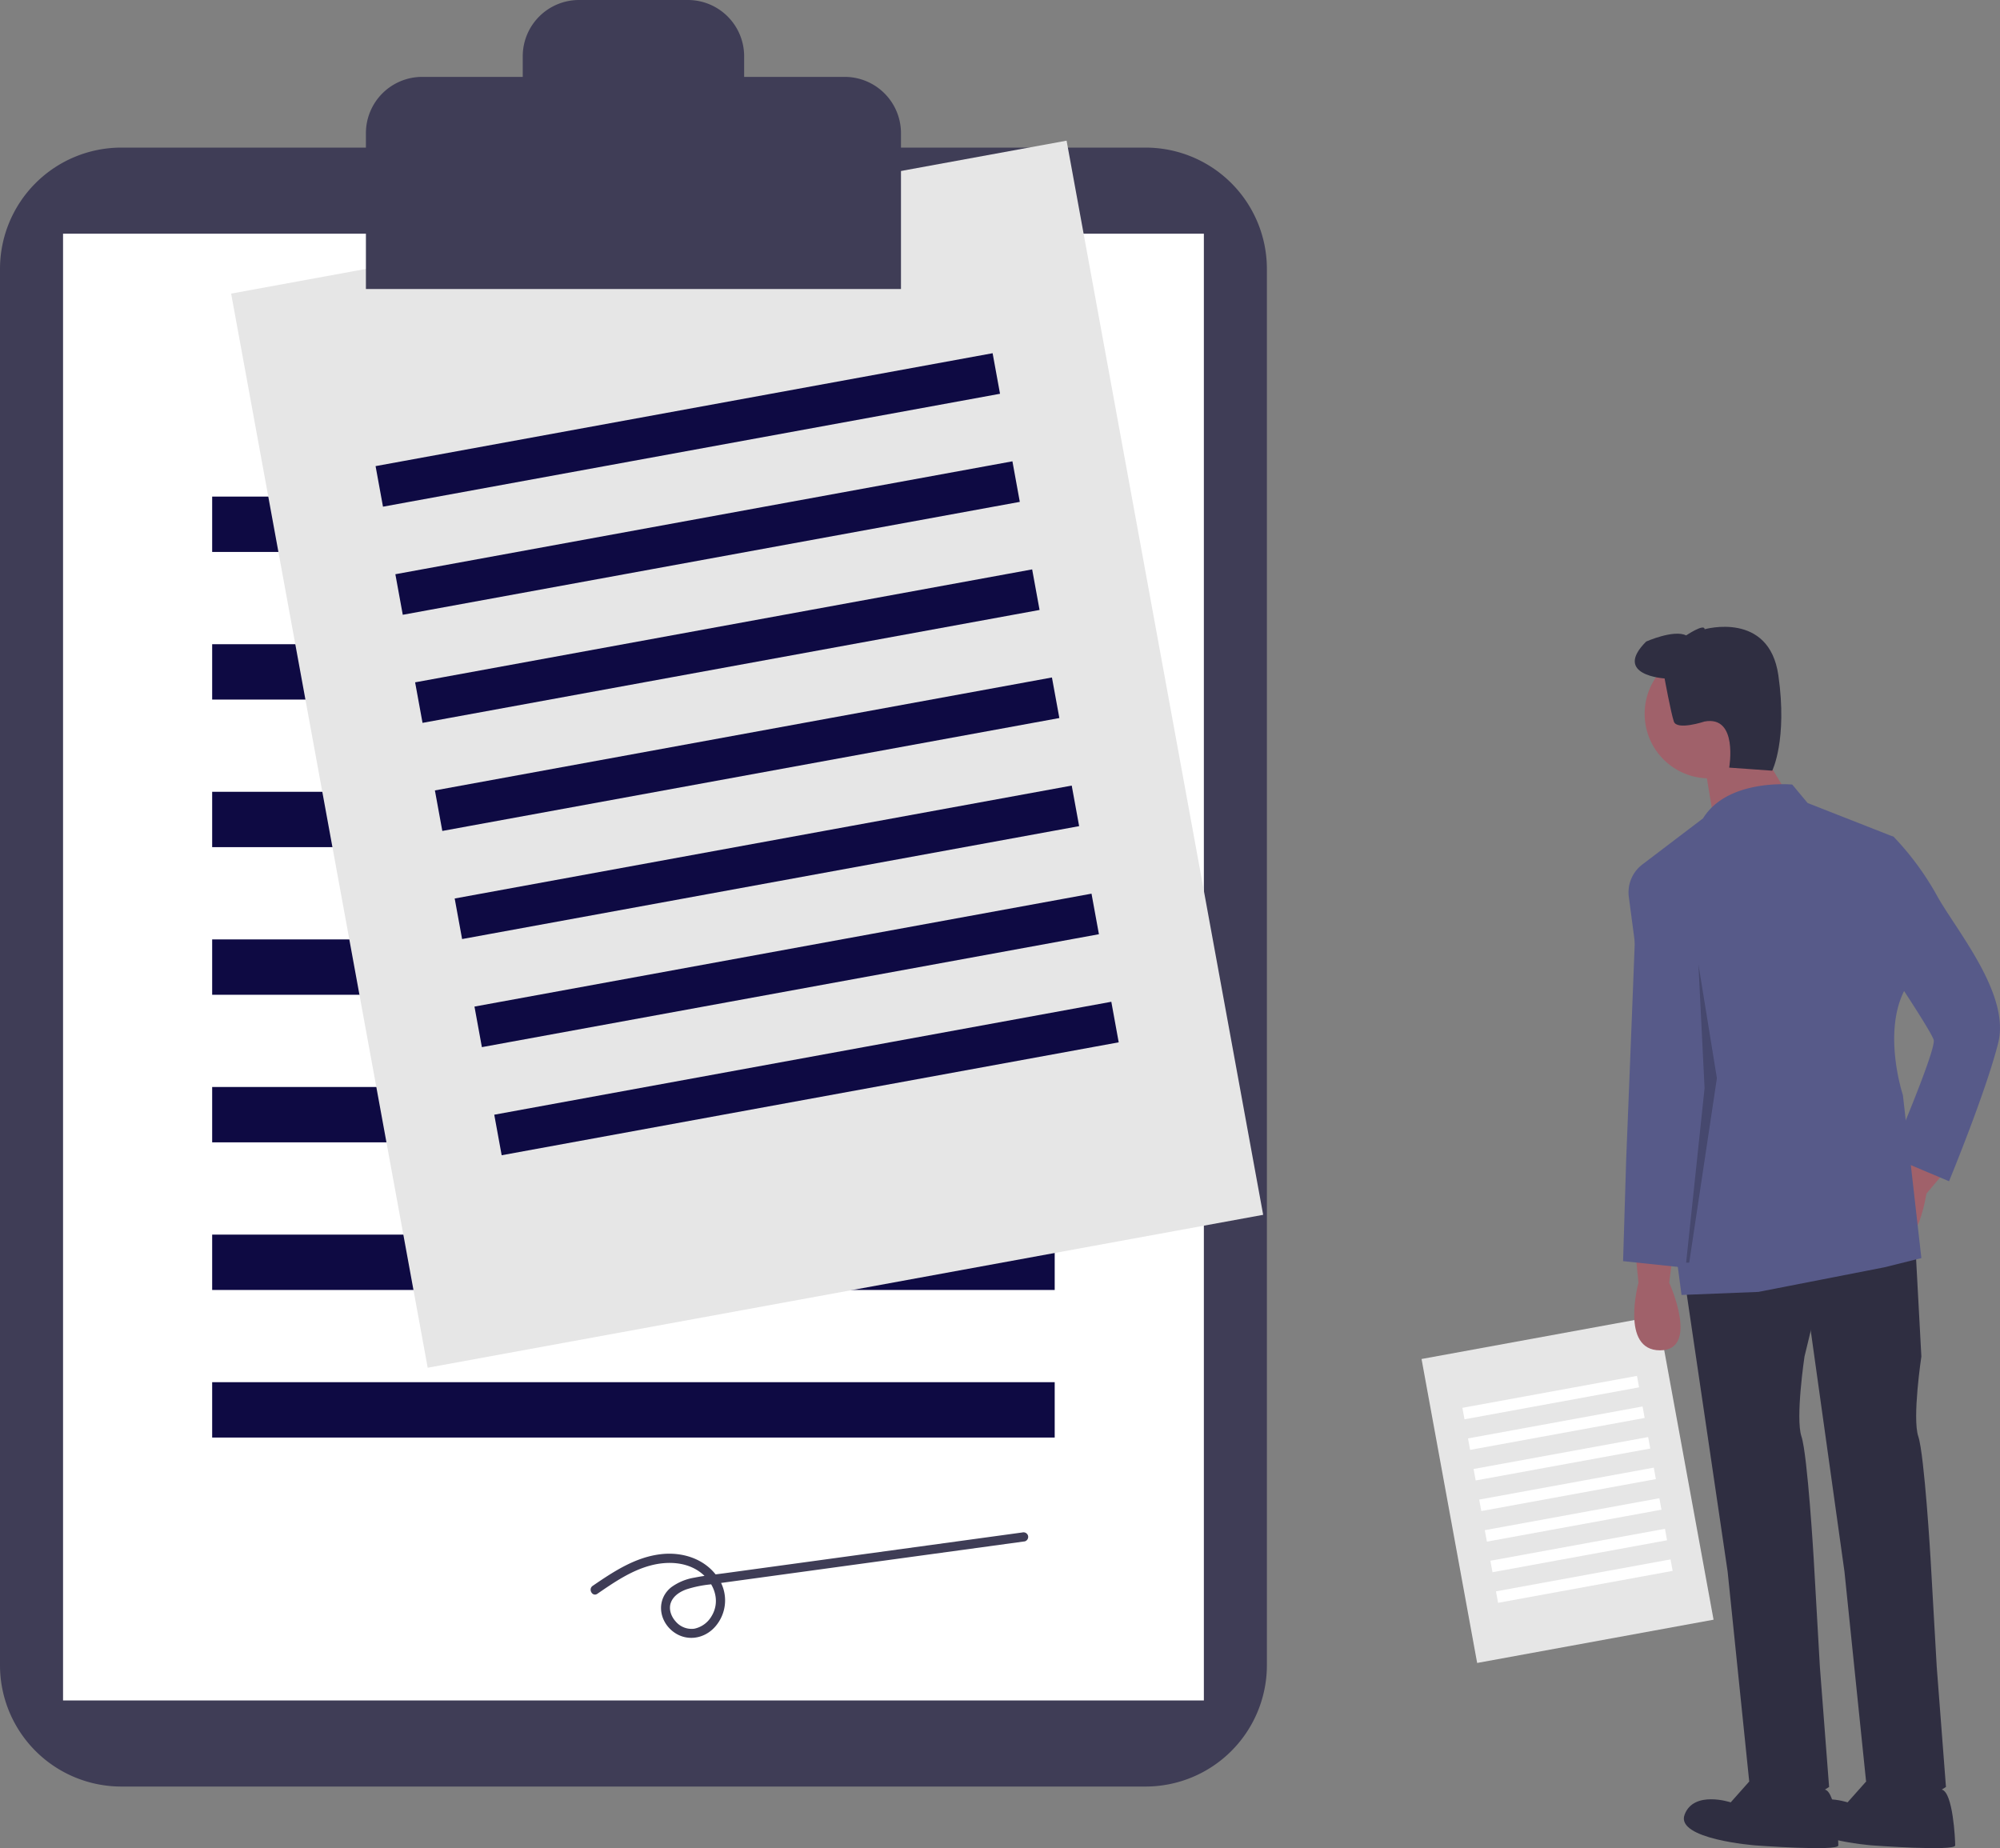 <svg data-name="Layer 1" xmlns="http://www.w3.org/2000/svg" width="790.52" height="730.49">
  <rect width="100%" height="100%" fill="#808080" stroke="none"/>
  <path d="M47.91 58.34A47.97 47.97 0 000 106.25v552a47.97 47.97 0 0047.91 47.9h404.93a47.97 47.97 0 0047.91-47.9v-552a47.97 47.97 0 00-47.91-47.91z" fill="#3f3d56"/>
  <path fill="#fff" d="M24.92 92.37h450.92v579.75H24.92z"/>
  <path fill="#0e0a43" d="M83.86 196.29h333.02v21.88H83.86zM83.86 254.63h333.02v21.88H83.86zM83.86 312.97h333.02v21.88H83.86zM83.86 371.31h333.02v21.88H83.86zM83.86 429.65h333.02v21.88H83.86zM83.86 487.99h333.02v21.88H83.86zM83.86 546.33h333.02v21.88H83.86z"/>
  <path fill="#e6e6e6" d="M91.36 116.05L421.58 55.6l77.7 424.57-330.23 60.44z"/>
  <path fill="#0e0a43" d="M148.45 184.24l243.89-44.63 2.93 16.03-243.89 44.63zM156.27 226.97l243.9-44.63 2.92 16.03L159.2 243zM164.08 269.7l243.89-44.64 2.93 16.03-243.89 44.63zM171.9 312.42l243.89-44.64 2.93 16.03-243.89 44.63zM179.72 355.14l243.89-44.63 2.93 16.03-243.89 44.63zM187.54 397.86l243.89-44.63 2.93 16.03-243.89 44.63zM195.36 440.6l243.9-44.64 2.92 16.03-243.89 44.63z"/>
  <path fill="#e6e6e6" d="M561.88 537.16l93.43-17.1L677.3 640.2l-93.44 17.1z"/>
  <path fill="#fff" d="M578.03 556.46l69-12.63.83 4.53-69 12.63zM580.24 568.55l69-12.63.83 4.54-69 12.62zM582.45 580.64l69-12.63.83 4.54-69 12.62zM584.67 592.73l69-12.63.83 4.53-69 12.63zM586.88 604.82l69-12.63.83 4.53-69 12.63zM589.09 616.9l69-12.62.83 4.53-69 12.63zM591.3 629l69-12.63.83 4.54-69 12.62z"/>
  <path d="M333.87 30.39h-39.74v-8.14A22.25 22.25 0 00271.88 0h-43a22.25 22.25 0 00-22.26 22.25v8.14h-39.74a22.25 22.25 0 00-22.25 22.25v61.6h211.49v-61.6a22.25 22.25 0 00-22.25-22.25zM236.11 629.96c6.57-4.5 13.32-9.17 21.13-11.21 7.11-1.87 15.29-1.37 20.92 3.84 4.54 4.2 6.46 10.67 3.1 16.2a10.3 10.3 0 01-6.83 4.97 8.22 8.22 0 01-7.39-2.89c-1.76-1.95-2.82-4.83-1.88-7.4.98-2.7 3.62-4.36 6.21-5.28a46 46 0 019.27-1.92l12.9-1.76 52.77-7.23 58.76-8.04a1.84 1.84 0 001.27-2.24 1.87 1.87 0 00-2.24-1.28l-116.93 16.01c-4.23.58-8.52 1-12.7 1.85a21.36 21.36 0 00-9.13 3.78c-5.6 4.44-5.2 12.28-.04 16.92 5.22 4.7 12.78 3.89 17.36-1.3a15.74 15.74 0 001.2-19.29c-5-7.54-14.11-10.43-22.82-9.36-10.06 1.23-18.6 6.9-26.77 12.49-1.92 1.31-.1 4.47 1.84 3.14z" fill="#3f3d56"/>
  <path d="M646.4 494.84l1.22 12.15s-7.3 26.74 8.51 26.74 3.65-26.74 3.65-26.74l1.21-9.72zM756.8 454.34l-5.58 10.87s-20.63 18.5-7.36 27.08 17.57-20.48 17.57-20.48l6.3-7.5z" fill="#a0616a"/>
  <path d="M665.85 505.78l17.02 115.46 8.5 82.65s7.3 18.23 31.6 2.43l-3.64-47.4-2.43-42.54s-2.43-41.33-4.86-48.62 1.21-31.6 1.21-31.6l9.73-40.1z" fill="#2f2e41"/>
  <path d="M693.8 701.46l-9.72 10.94s-14.58-4.87-18.23 4.86 27.96 12.15 27.96 12.15 32.81 2.43 32.81 0-.88-21.02-5.3-22.06-27.51-5.9-27.51-5.9zM712.04 499.7l17.01 121.54 8.51 82.65s7.3 18.23 31.6 2.43l-3.64-47.4-2.43-42.54s-2.43-41.33-4.87-48.62 1.22-31.6 1.22-31.6l-2.43-44.97z" fill="#2f2e41"/>
  <path d="M740 701.46l-9.73 10.94s-14.59-4.87-18.23 4.86 27.95 12.15 27.95 12.15 32.82 2.43 32.82 0-.88-21.02-5.3-22.06-27.52-5.9-27.52-5.9z" fill="#2f2e41"/>
  <circle cx="675.58" cy="282.14" r="25.52" fill="#a0616a"/>
  <path fill="#a0616a" d="M694.41 293.69l10.94 18.23-27.95 12.15-3.65-21.88 20.66-8.5z"/>
  <path d="M708.4 310.1s-25.53-2.44-35.25 13.36l-24 18.24a13.83 13.83 0 00-5.34 12.82l20.83 157.33 30.38-1.21 49.83-9.73 14.59-3.64-7.3-64.42s-8.5-25.52 1.22-42.54l-4.86-59.55-34.03-13.37z" fill="#575a89"/>
  <path d="M651.27 346.56l-1.83-3.04s-2.43 0-2.43 4.86-4.25 110-4.25 110l-1.22 40.1 23.1 2.43 8.5-75.35-3.64-49.83zM731.49 328.32l17.01 2.44a112.95 112.95 0 0117.02 23.09c7.29 13.37 29.17 38.9 24.3 58.34s-19.44 54.7-19.44 54.7l-23.1-9.73s18.24-42.54 17.02-46.19-15.8-25.52-15.8-25.52z" fill="#575a89"/>
  <path d="M657.95 268.16s-20.66-1.21-7.29-14.58c0 0 10.94-4.86 15.8-2.43 0 0 7.3-4.87 7.3-2.43 0 0 25.52-7.3 29.16 18.23s-2.43 37.67-2.43 37.67l-17.01-1.21s3.64-20.66-9.73-18.23c0 0-10.94 3.64-12.15 0s-3.65-17.02-3.65-17.02z" fill="#2f2e41"/>
  <path opacity=".2" d="M667.68 499.09l10.94-72.92-7.3-44.98 2.43 48.92-7.29 68.98h1.22z"/>
</svg>
